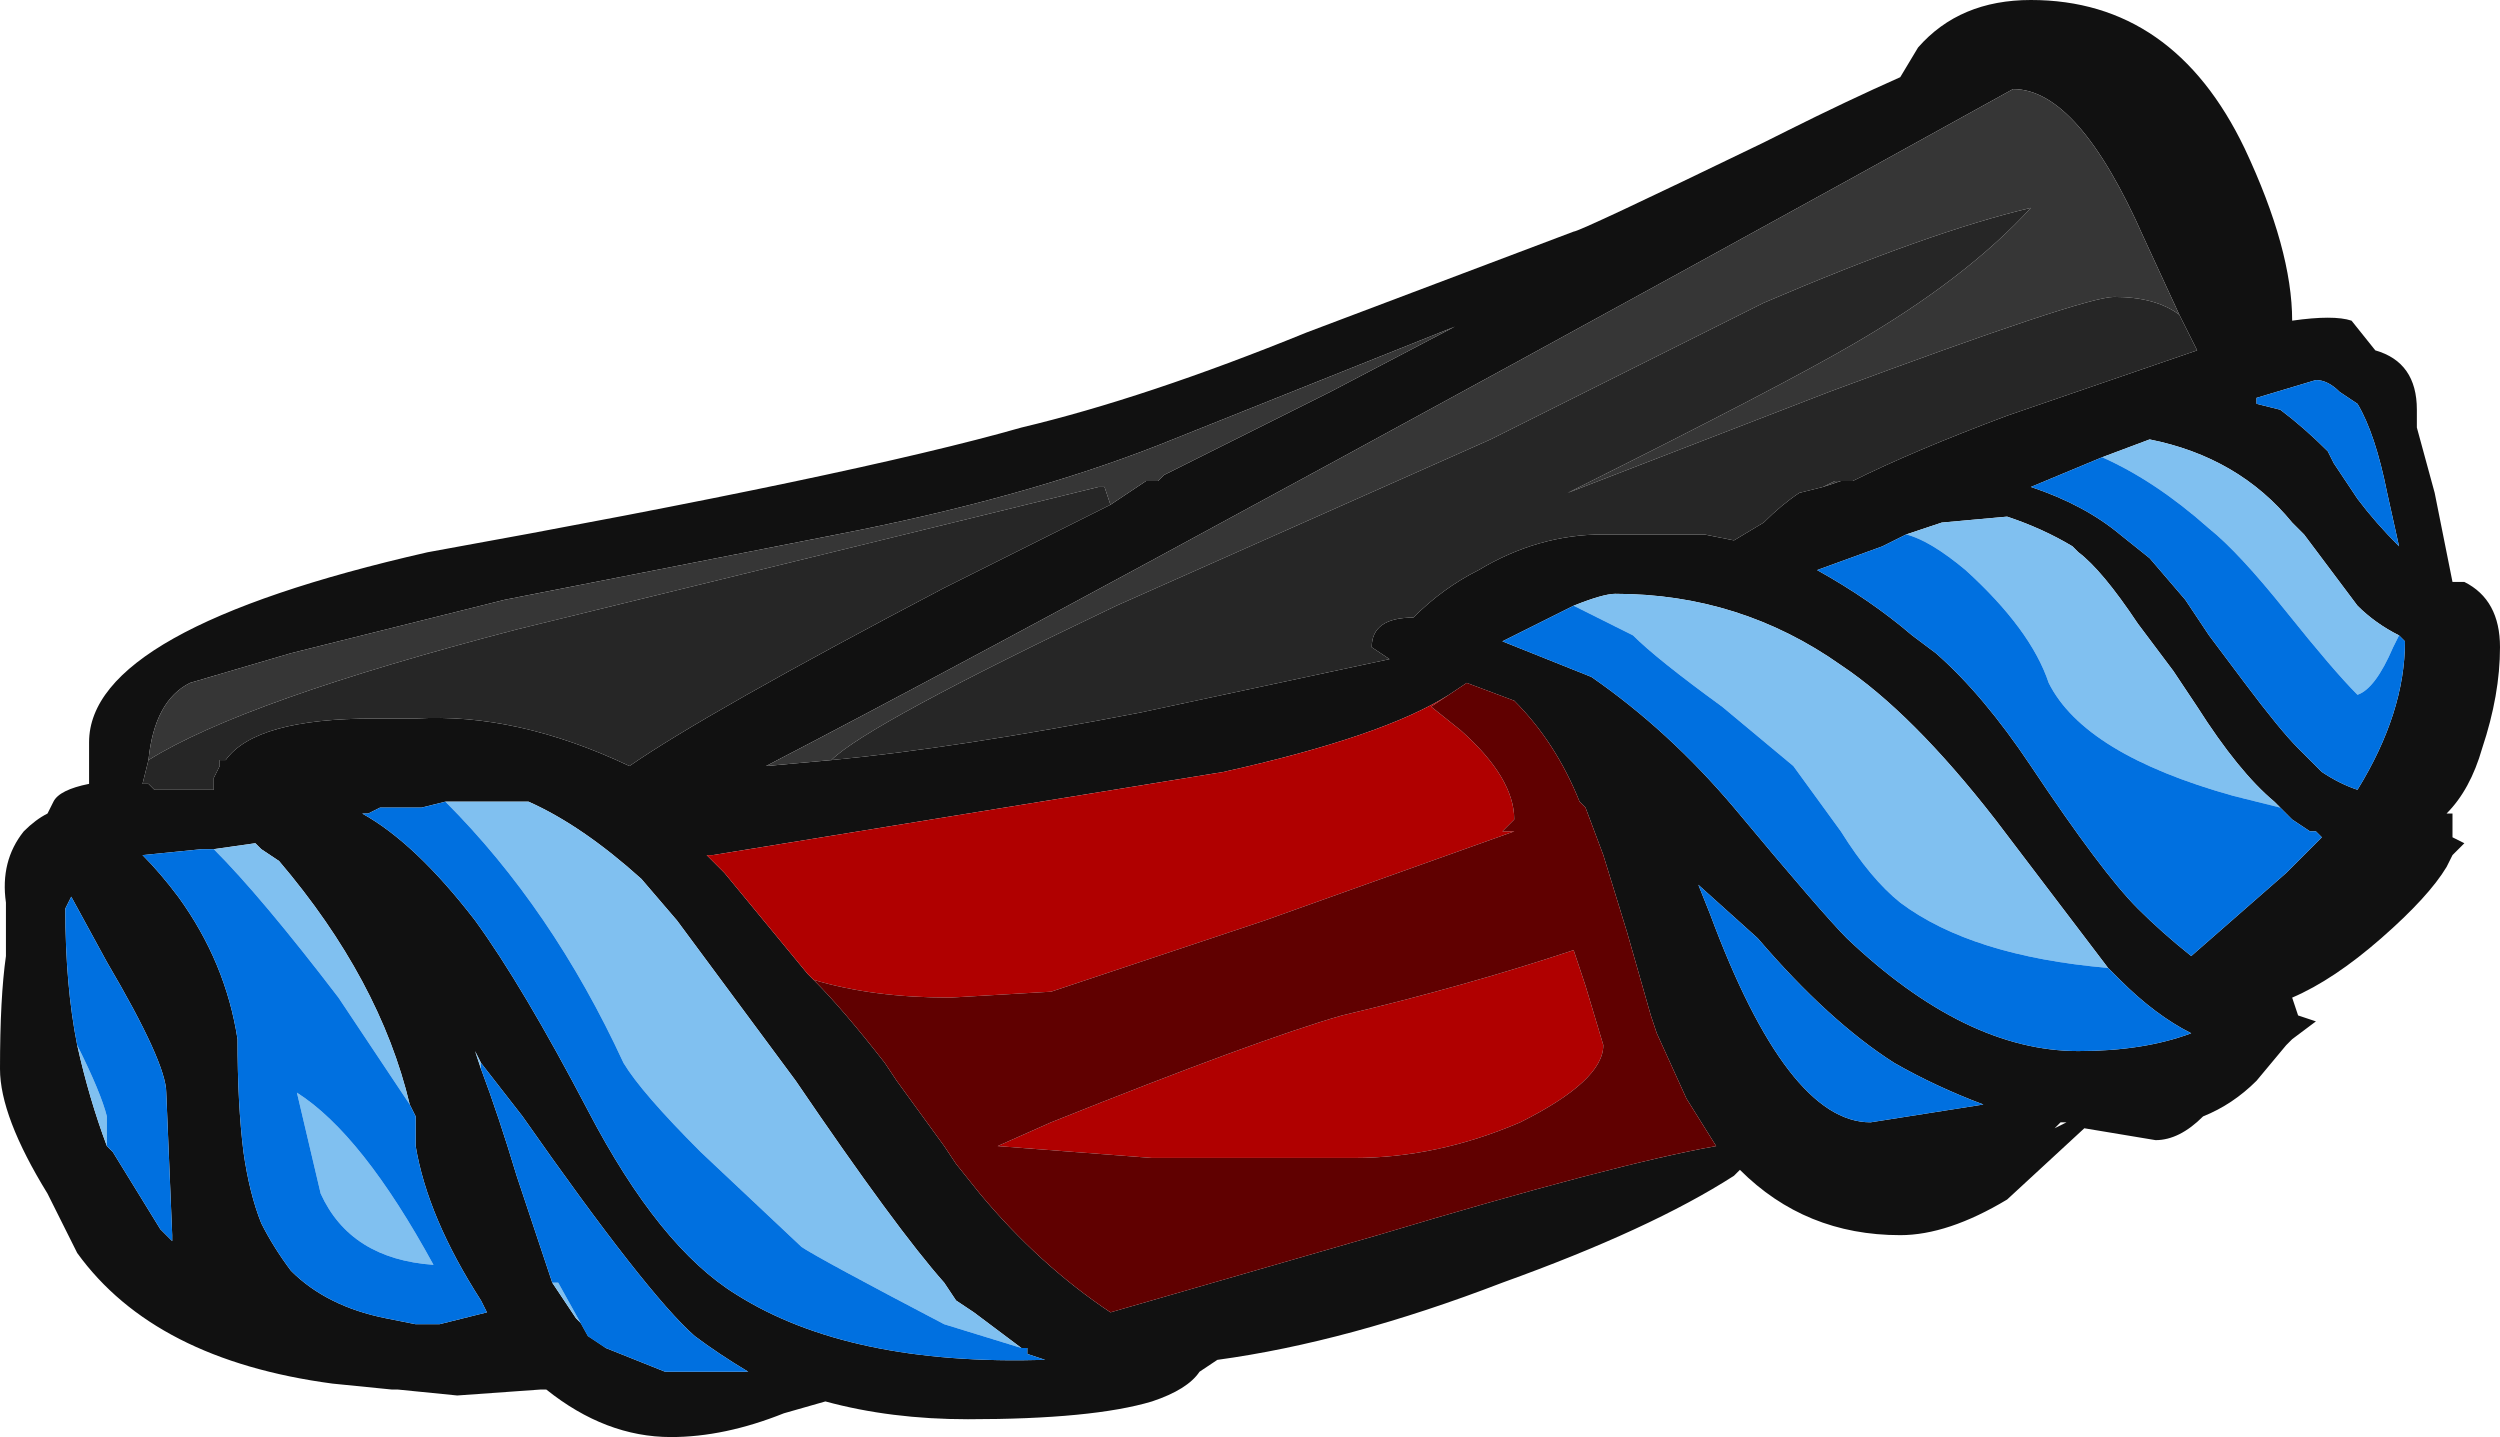<?xml version="1.0" encoding="UTF-8" standalone="no"?>
<svg xmlns:ffdec="https://www.free-decompiler.com/flash" xmlns:xlink="http://www.w3.org/1999/xlink" ffdec:objectType="frame" height="84.7px" width="147.35px" xmlns="http://www.w3.org/2000/svg">
  <g transform="matrix(1.0, 0.0, 0.0, 1.0, 61.6, 45.15)">
    <use ffdec:characterId="1057" height="12.1" transform="matrix(7.0, 0.0, 0.0, 7.0, -61.6, -45.15)" width="21.05" xlink:href="#shape0"/>
  </g>
  <defs>
    <g id="shape0" transform="matrix(1.0, 0.0, 0.0, 1.0, 8.8, 6.45)">
      <path d="M0.55 -2.2 L0.85 -2.4 0.95 -2.4 1.0 -2.45 2.4 -3.15 3.45 -3.7 0.95 -2.7 Q-0.2 -2.25 -1.75 -1.95 L-4.55 -1.4 -6.35 -0.95 -7.2 -0.7 Q-7.5 -0.55 -7.55 -0.05 L-7.6 0.15 -7.55 0.15 -7.5 0.2 -7.0 0.2 -7.0 0.1 -6.95 0.0 -6.95 -0.05 -6.9 -0.05 Q-6.65 -0.4 -5.65 -0.4 L-5.3 -0.4 Q-4.45 -0.45 -3.5 0.0 -2.85 -0.45 -0.85 -1.5 L0.55 -2.2 M-1.8 -0.05 Q-0.75 -0.15 0.8 -0.45 L2.9 -0.9 2.75 -1.0 Q2.75 -1.25 3.1 -1.25 3.35 -1.5 3.65 -1.65 4.15 -1.95 4.7 -1.95 L5.55 -1.95 5.8 -1.9 6.05 -2.05 Q6.2 -2.2 6.35 -2.3 L6.55 -2.35 6.7 -2.4 6.8 -2.4 Q7.3 -2.65 8.1 -2.95 L9.7 -3.5 9.55 -3.8 9.25 -4.45 Q8.7 -5.7 8.15 -5.7 5.35 -4.15 2.5 -2.6 -0.9 -0.75 -2.35 0.0 L-1.8 -0.05 M4.45 -1.35 L3.85 -1.05 4.6 -0.75 Q5.25 -0.3 5.8 0.35 6.55 1.25 6.75 1.45 7.75 2.4 8.7 2.4 9.25 2.4 9.65 2.25 9.35 2.1 9.05 1.8 L9.0 1.75 8.95 1.7 8.0 0.45 Q7.3 -0.45 6.7 -0.85 5.85 -1.45 4.8 -1.45 4.7 -1.45 4.45 -1.35 M-1.25 2.65 L-0.85 3.2 -0.75 3.35 -0.55 3.6 Q-0.05 4.2 0.55 4.6 L2.8 3.95 Q4.8 3.35 5.65 3.2 L5.4 2.8 5.15 2.25 5.1 2.1 4.9 1.4 4.7 0.75 4.55 0.35 4.5 0.3 Q4.3 -0.2 3.95 -0.55 L3.55 -0.7 3.4 -0.6 Q2.85 -0.25 1.5 0.05 L-2.8 0.75 -2.85 0.75 -2.7 0.9 -2.0 1.75 -1.95 1.8 Q-1.7 2.05 -1.35 2.5 L-1.25 2.65 M4.45 -4.5 Q4.5 -4.5 6.05 -5.25 L6.25 -5.35 Q6.75 -5.6 7.2 -5.8 L7.35 -6.05 Q7.7 -6.45 8.3 -6.45 9.5 -6.45 10.1 -5.2 10.5 -4.35 10.5 -3.75 10.85 -3.8 11.0 -3.75 L11.2 -3.5 Q11.55 -3.4 11.55 -3.0 L11.55 -2.85 11.7 -2.3 11.85 -1.55 11.95 -1.55 Q12.25 -1.4 12.25 -1.0 12.25 -0.6 12.1 -0.15 12.0 0.2 11.8 0.4 L11.85 0.4 11.85 0.6 11.95 0.65 11.85 0.75 11.8 0.85 Q11.65 1.1 11.25 1.45 10.85 1.8 10.5 1.95 L10.55 2.1 10.7 2.15 10.5 2.3 10.45 2.35 10.2 2.65 Q10.0 2.85 9.75 2.95 9.55 3.15 9.35 3.15 L8.75 3.05 8.1 3.65 Q7.6 3.95 7.2 3.95 6.4 3.95 5.85 3.4 L5.8 3.45 Q5.1 3.9 3.85 4.35 2.55 4.85 1.45 5.0 L1.3 5.1 Q1.2 5.25 0.9 5.35 0.4 5.5 -0.65 5.5 -1.3 5.5 -1.85 5.35 L-2.2 5.45 Q-2.7 5.65 -3.15 5.65 -3.7 5.65 -4.2 5.25 L-4.25 5.25 -4.95 5.3 -5.45 5.25 -5.5 5.25 -6.0 5.2 Q-7.5 5.0 -8.15 4.1 L-8.4 3.6 Q-8.8 2.95 -8.8 2.55 -8.8 1.95 -8.75 1.6 L-8.75 1.15 Q-8.8 0.8 -8.6 0.55 -8.5 0.45 -8.4 0.4 L-8.35 0.3 Q-8.3 0.2 -8.05 0.15 L-8.05 -0.2 Q-8.05 -1.15 -5.2 -1.8 -1.6 -2.45 -0.2 -2.85 0.85 -3.1 2.2 -3.65 L4.45 -4.5 M10.4 0.35 L10.35 0.3 Q10.05 0.05 9.7 -0.5 L9.5 -0.8 9.2 -1.2 Q8.9 -1.65 8.7 -1.8 L8.65 -1.85 Q8.4 -2.0 8.1 -2.1 L7.55 -2.05 7.25 -1.95 7.05 -1.85 6.5 -1.65 Q6.95 -1.4 7.3 -1.1 L7.5 -0.95 Q7.9 -0.6 8.3 0.0 8.9 0.9 9.2 1.2 9.4 1.4 9.65 1.6 L10.45 0.9 10.75 0.6 10.7 0.55 10.65 0.55 10.5 0.45 10.4 0.35 M10.2 -3.05 L10.4 -3.0 Q10.6 -2.85 10.8 -2.65 L10.85 -2.55 11.05 -2.25 Q11.2 -2.05 11.4 -1.85 L11.3 -2.3 Q11.2 -2.8 11.05 -3.05 L10.9 -3.15 Q10.8 -3.25 10.7 -3.25 L10.2 -3.1 10.2 -3.05 M11.4 -1.1 Q11.2 -1.2 11.05 -1.35 L10.6 -1.95 10.5 -2.05 Q10.05 -2.6 9.3 -2.75 L8.9 -2.6 8.3 -2.35 Q8.75 -2.2 9.05 -1.95 L9.3 -1.75 9.6 -1.4 9.8 -1.1 10.1 -0.7 Q10.4 -0.3 10.55 -0.15 L10.75 0.05 Q10.9 0.15 11.05 0.2 11.45 -0.45 11.45 -1.05 L11.4 -1.1 M8.55 3.0 L8.5 3.05 8.6 3.0 8.55 3.0 M7.9 2.85 Q7.5 2.7 7.15 2.5 6.6 2.15 6.0 1.45 L5.5 1.0 5.6 1.25 Q6.25 3.0 6.95 3.0 L7.9 2.85 M-0.2 4.9 L-0.6 4.6 -0.75 4.5 -0.85 4.35 Q-1.25 3.9 -2.1 2.65 L-3.1 1.3 -3.4 0.95 Q-3.9 0.5 -4.35 0.3 L-5.05 0.3 -5.25 0.35 -5.6 0.35 -5.7 0.4 -5.75 0.4 Q-5.3 0.65 -4.8 1.3 -4.4 1.85 -3.85 2.9 -3.25 4.05 -2.6 4.45 -1.65 5.05 0.0 5.0 L-0.15 4.95 -0.15 4.9 -0.2 4.9 M-4.75 2.55 Q-4.6 2.95 -4.45 3.45 L-4.15 4.35 -3.95 4.65 -3.7 4.9 -3.2 5.1 -2.5 5.1 Q-2.75 4.95 -2.95 4.8 -3.35 4.45 -4.4 2.95 L-4.75 2.5 -4.8 2.4 -4.75 2.55 M-7.0 0.7 L-7.1 0.7 -7.6 0.75 Q-7.45 0.9 -7.3 1.1 -6.9 1.65 -6.8 2.3 -6.8 2.85 -6.75 3.25 -6.7 3.6 -6.6 3.85 -6.5 4.05 -6.35 4.25 -6.05 4.55 -5.55 4.65 L-5.3 4.7 -5.1 4.7 -4.7 4.6 -4.75 4.5 Q-5.2 3.8 -5.3 3.2 L-5.3 2.95 -5.35 2.85 Q-5.6 1.8 -6.45 0.8 L-6.6 0.7 -6.65 0.65 -7.0 0.7 M-7.9 3.2 L-7.85 3.25 -7.45 3.9 -7.35 4.0 -7.35 3.95 -7.4 2.75 Q-7.4 2.5 -7.9 1.65 L-8.2 1.1 -8.25 1.2 Q-8.25 1.85 -8.15 2.35 -8.05 2.8 -7.9 3.2" fill="#111111" fill-rule="evenodd" stroke="none"/>
      <path d="M9.0 1.75 L8.95 1.7 Q7.8 1.6 7.2 1.15 6.95 0.95 6.7 0.55 L6.3 0.0 5.7 -0.5 Q5.15 -0.9 4.95 -1.1 L4.45 -1.35 Q4.7 -1.45 4.8 -1.45 5.85 -1.45 6.7 -0.85 7.3 -0.45 8.0 0.45 L8.95 1.7 9.0 1.75 M-1.35 2.5 L-1.25 2.65 -1.35 2.5 M7.25 -1.95 L7.55 -2.05 8.1 -2.1 Q8.4 -2.0 8.65 -1.85 L8.7 -1.8 Q8.9 -1.65 9.2 -1.2 L9.5 -0.8 9.7 -0.5 Q10.05 0.05 10.35 0.3 L10.4 0.35 10.0 0.25 Q8.75 -0.1 8.45 -0.7 8.3 -1.15 7.75 -1.65 7.45 -1.9 7.25 -1.95 M10.2 -3.1 L10.2 -3.05 10.2 -3.1 M8.9 -2.6 L9.3 -2.75 Q10.05 -2.6 10.5 -2.05 L10.6 -1.95 11.05 -1.35 Q11.2 -1.2 11.4 -1.1 L11.35 -1.0 Q11.2 -0.65 11.05 -0.6 10.85 -0.8 10.45 -1.3 10.05 -1.8 9.8 -2.0 9.35 -2.4 8.9 -2.6 M-5.05 0.3 L-4.35 0.3 Q-3.9 0.5 -3.4 0.95 L-3.1 1.3 -2.1 2.65 Q-1.25 3.9 -0.85 4.35 L-0.75 4.5 -0.6 4.6 -0.2 4.9 -0.85 4.7 Q-1.9 4.15 -2.05 4.05 L-2.9 3.25 Q-3.4 2.75 -3.55 2.5 -4.15 1.2 -5.05 0.3 M-4.15 4.35 L-4.1 4.35 -3.85 4.8 -3.7 4.9 -3.95 4.65 -4.15 4.35 M-4.75 2.5 L-4.75 2.55 -4.8 2.4 -4.75 2.5 M-7.0 0.7 L-6.65 0.65 -6.6 0.7 -6.45 0.8 Q-5.6 1.8 -5.35 2.85 L-5.95 1.95 Q-6.6 1.1 -7.0 0.7 M-8.15 2.35 Q-7.95 2.75 -7.9 2.95 L-7.9 3.2 Q-8.05 2.8 -8.15 2.35 M-6.3 2.75 Q-5.75 3.1 -5.15 4.2 -5.85 4.15 -6.1 3.6 L-6.3 2.75" fill="#80c0f0" fill-rule="evenodd" stroke="none"/>
      <path d="M3.4 -0.6 L3.25 -0.5 3.5 -0.3 Q3.95 0.1 3.95 0.45 L3.85 0.55 3.95 0.55 1.85 1.3 0.05 1.9 -0.8 1.95 Q-1.45 1.95 -1.95 1.8 L-2.0 1.75 -2.7 0.9 -2.85 0.75 -2.8 0.75 1.5 0.05 Q2.85 -0.25 3.4 -0.6 M4.55 1.85 L4.7 2.35 Q4.7 2.65 4.0 3.0 3.3 3.3 2.6 3.3 L0.9 3.3 -0.4 3.2 0.05 3.0 Q1.8 2.3 2.5 2.1 3.55 1.85 4.45 1.55 L4.55 1.85" fill="#b00000" fill-rule="evenodd" stroke="none"/>
      <path d="M0.55 -2.2 L0.5 -2.35 0.45 -2.35 -4.45 -1.15 Q-6.75 -0.55 -7.55 -0.05 -7.5 -0.55 -7.2 -0.7 L-6.35 -0.95 -4.55 -1.4 -1.75 -1.95 Q-0.2 -2.25 0.95 -2.7 L3.45 -3.7 2.4 -3.15 1.0 -2.45 0.95 -2.4 0.85 -2.4 0.55 -2.2 M6.55 -2.35 L6.65 -2.4 6.8 -2.4 6.7 -2.4 6.55 -2.35 M9.55 -3.8 Q9.35 -3.95 9.0 -3.95 8.75 -3.95 6.6 -3.15 L4.4 -2.3 4.5 -2.35 Q6.2 -3.2 6.8 -3.55 7.75 -4.1 8.3 -4.7 7.45 -4.5 6.05 -3.9 L3.75 -2.75 0.6 -1.35 Q-1.5 -0.35 -1.8 -0.05 L-2.35 0.0 Q-0.9 -0.75 2.5 -2.6 5.35 -4.15 8.15 -5.7 8.7 -5.7 9.25 -4.45 L9.55 -3.8" fill="#363636" fill-rule="evenodd" stroke="none"/>
      <path d="M-7.55 -0.05 Q-6.75 -0.55 -4.45 -1.15 L0.45 -2.35 0.5 -2.35 0.55 -2.2 -0.85 -1.5 Q-2.85 -0.45 -3.5 0.0 -4.45 -0.45 -5.3 -0.4 L-5.65 -0.4 Q-6.65 -0.4 -6.9 -0.05 L-6.95 -0.05 -6.95 0.0 -7.0 0.1 -7.0 0.2 -7.5 0.2 -7.55 0.15 -7.6 0.15 -7.55 -0.05 M6.55 -2.35 L6.35 -2.3 Q6.2 -2.2 6.05 -2.05 L5.8 -1.9 5.55 -1.95 4.7 -1.95 Q4.15 -1.95 3.65 -1.65 3.35 -1.5 3.1 -1.25 2.75 -1.25 2.75 -1.0 L2.9 -0.9 0.8 -0.45 Q-0.75 -0.15 -1.8 -0.05 -1.5 -0.35 0.6 -1.35 L3.75 -2.75 6.05 -3.9 Q7.45 -4.5 8.3 -4.7 7.75 -4.1 6.8 -3.55 6.2 -3.2 4.5 -2.35 L4.4 -2.3 6.6 -3.15 Q8.75 -3.95 9.0 -3.95 9.35 -3.95 9.55 -3.8 L9.7 -3.5 8.1 -2.95 Q7.3 -2.65 6.8 -2.4 L6.65 -2.4 6.55 -2.35" fill="#262626" fill-rule="evenodd" stroke="none"/>
      <path d="M3.4 -0.6 L3.55 -0.7 3.95 -0.55 Q4.3 -0.2 4.5 0.3 L4.55 0.35 4.7 0.75 4.9 1.4 5.1 2.1 5.15 2.25 5.4 2.8 5.65 3.2 Q4.8 3.35 2.8 3.95 L0.55 4.6 Q-0.05 4.2 -0.55 3.6 L-0.75 3.35 -0.85 3.2 -1.25 2.65 -1.35 2.5 Q-1.7 2.05 -1.95 1.8 -1.45 1.95 -0.8 1.95 L0.05 1.9 1.85 1.3 3.95 0.55 3.85 0.55 3.95 0.45 Q3.95 0.1 3.5 -0.3 L3.25 -0.5 3.4 -0.6 M4.55 1.85 L4.45 1.55 Q3.55 1.85 2.5 2.1 1.8 2.3 0.05 3.0 L-0.4 3.2 0.9 3.3 2.6 3.3 Q3.3 3.3 4.0 3.0 4.7 2.65 4.7 2.35 L4.55 1.85" fill="#600000" fill-rule="evenodd" stroke="none"/>
      <path d="M9.0 1.75 L9.05 1.8 Q9.35 2.1 9.65 2.25 9.25 2.4 8.7 2.4 7.75 2.4 6.75 1.45 6.55 1.25 5.8 0.35 5.25 -0.3 4.6 -0.75 L3.85 -1.05 4.45 -1.35 4.95 -1.1 Q5.15 -0.9 5.7 -0.5 L6.3 0.0 6.7 0.55 Q6.95 0.95 7.2 1.15 7.8 1.6 8.95 1.7 L9.0 1.75 M7.25 -1.95 Q7.45 -1.9 7.75 -1.65 8.3 -1.15 8.45 -0.7 8.75 -0.1 10.0 0.25 L10.4 0.35 10.5 0.45 10.65 0.55 10.7 0.55 10.75 0.6 10.45 0.9 9.65 1.6 Q9.4 1.4 9.2 1.2 8.9 0.9 8.3 0.0 7.9 -0.6 7.5 -0.95 L7.3 -1.1 Q6.95 -1.4 6.5 -1.65 L7.05 -1.85 7.25 -1.95 M10.2 -3.1 L10.7 -3.25 Q10.8 -3.25 10.9 -3.15 L11.05 -3.05 Q11.2 -2.8 11.3 -2.3 L11.4 -1.85 Q11.2 -2.05 11.05 -2.25 L10.85 -2.55 10.8 -2.65 Q10.6 -2.85 10.4 -3.0 L10.2 -3.05 10.2 -3.1 M8.9 -2.6 Q9.35 -2.4 9.8 -2.0 10.05 -1.8 10.45 -1.3 10.85 -0.8 11.05 -0.6 11.2 -0.65 11.35 -1.0 L11.4 -1.1 11.45 -1.05 Q11.45 -0.45 11.05 0.2 10.9 0.15 10.75 0.05 L10.55 -0.15 Q10.4 -0.3 10.1 -0.7 L9.8 -1.1 9.6 -1.4 9.3 -1.75 9.05 -1.95 Q8.75 -2.2 8.3 -2.35 L8.9 -2.6 M7.9 2.85 L6.95 3.0 Q6.25 3.0 5.6 1.25 L5.5 1.0 6.0 1.45 Q6.6 2.15 7.15 2.5 7.5 2.7 7.9 2.85 M-5.05 0.3 Q-4.15 1.2 -3.55 2.5 -3.4 2.75 -2.9 3.25 L-2.05 4.05 Q-1.9 4.15 -0.85 4.7 L-0.2 4.9 -0.15 4.9 -0.15 4.95 0.0 5.0 Q-1.65 5.05 -2.6 4.45 -3.25 4.05 -3.85 2.9 -4.4 1.85 -4.8 1.3 -5.3 0.65 -5.75 0.4 L-5.7 0.4 -5.6 0.35 -5.25 0.35 -5.05 0.3 M-4.15 4.35 L-4.45 3.45 Q-4.6 2.95 -4.75 2.55 L-4.75 2.5 -4.4 2.95 Q-3.35 4.45 -2.95 4.8 -2.75 4.95 -2.5 5.1 L-3.2 5.1 -3.7 4.9 -3.85 4.8 -4.1 4.35 -4.15 4.35 M-5.35 2.85 L-5.3 2.95 -5.3 3.2 Q-5.2 3.8 -4.75 4.5 L-4.7 4.6 -5.1 4.7 -5.3 4.7 -5.55 4.65 Q-6.05 4.55 -6.35 4.25 -6.5 4.05 -6.6 3.85 -6.7 3.6 -6.75 3.25 -6.8 2.85 -6.8 2.3 -6.9 1.65 -7.3 1.1 -7.45 0.9 -7.6 0.75 L-7.1 0.7 -7.0 0.7 Q-6.6 1.1 -5.95 1.95 L-5.35 2.85 M-8.15 2.35 Q-8.25 1.85 -8.25 1.2 L-8.2 1.1 -7.9 1.65 Q-7.4 2.5 -7.4 2.75 L-7.35 3.95 -7.35 4.0 -7.45 3.9 -7.85 3.25 -7.9 3.2 -7.9 2.95 Q-7.95 2.75 -8.15 2.35 M-6.3 2.75 L-6.1 3.6 Q-5.85 4.15 -5.15 4.2 -5.75 3.1 -6.3 2.75" fill="#0070e0" fill-rule="evenodd" stroke="none"/>
    </g>
  </defs>
</svg>
